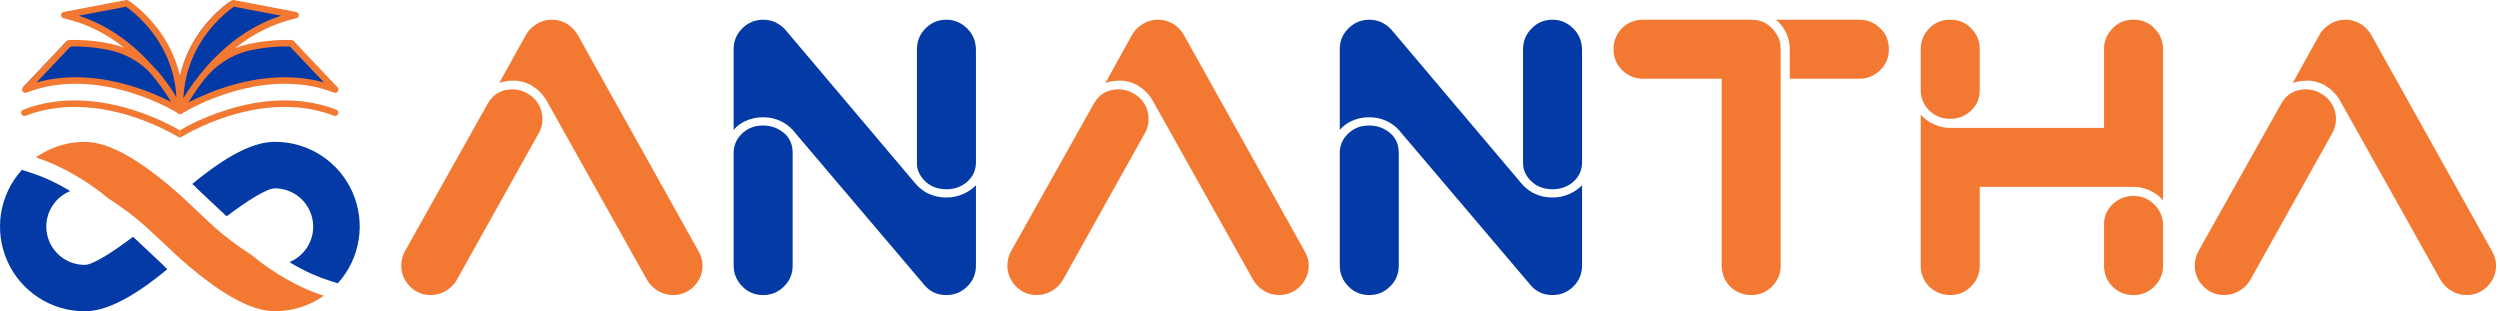<svg width="257" height="32" viewBox="0 0 257 32" fill="none" xmlns="http://www.w3.org/2000/svg">
<path d="M56.736 2.027C57.086 2.027 57.41 2.081 57.706 2.189C58.03 2.297 58.313 2.445 58.555 2.634C58.933 2.93 59.229 3.281 59.445 3.685L71.818 25.844C72.088 26.302 72.222 26.787 72.222 27.299C72.222 28.135 71.912 28.863 71.293 29.483C70.699 30.049 69.999 30.332 69.19 30.332C68.624 30.332 68.098 30.184 67.613 29.887C67.128 29.591 66.75 29.2 66.481 28.715L56.17 10.316C55.981 9.993 55.752 9.696 55.482 9.427C55.24 9.184 54.97 8.982 54.673 8.82C54.647 8.793 54.62 8.766 54.593 8.739C54.107 8.497 53.609 8.349 53.096 8.295C52.962 8.295 52.827 8.295 52.692 8.295C52.207 8.295 51.749 8.376 51.317 8.537L53.986 3.726C54.229 3.24 54.579 2.849 55.037 2.553C55.55 2.202 56.116 2.027 56.736 2.027ZM52.611 9.184C52.638 9.184 52.665 9.184 52.692 9.184C53.231 9.184 53.73 9.319 54.188 9.589C54.916 9.993 55.401 10.586 55.644 11.368C55.725 11.664 55.765 11.961 55.765 12.257C55.765 12.689 55.671 13.107 55.482 13.511L46.991 28.715C46.721 29.2 46.344 29.591 45.859 29.887C45.373 30.184 44.848 30.332 44.282 30.332C43.419 30.332 42.691 30.022 42.098 29.402C41.532 28.809 41.249 28.108 41.249 27.299C41.249 26.787 41.37 26.302 41.613 25.844L50.145 10.64C50.684 9.696 51.506 9.211 52.611 9.184Z" fill="#F37933"/>
<path d="M241.107 2.027C241.458 2.027 241.781 2.081 242.078 2.189C242.401 2.297 242.684 2.445 242.927 2.634C243.304 2.93 243.601 3.281 243.817 3.685L256.19 25.844C256.459 26.302 256.594 26.787 256.594 27.299C256.594 28.135 256.284 28.863 255.664 29.483C255.071 30.049 254.37 30.332 253.562 30.332C252.995 30.332 252.47 30.184 251.985 29.887C251.499 29.591 251.122 29.2 250.852 28.715L240.541 10.316C240.353 9.993 240.124 9.696 239.854 9.427C239.611 9.184 239.342 8.982 239.045 8.82C239.018 8.793 238.991 8.766 238.964 8.739C238.479 8.497 237.98 8.348 237.468 8.295C237.334 8.295 237.199 8.295 237.064 8.295C236.579 8.295 236.12 8.375 235.689 8.537L238.358 3.725C238.6 3.24 238.951 2.849 239.409 2.553C239.921 2.202 240.487 2.027 241.107 2.027ZM236.983 9.184C237.01 9.184 237.037 9.184 237.064 9.184C237.603 9.184 238.102 9.319 238.56 9.589C239.288 9.993 239.773 10.586 240.016 11.368C240.097 11.664 240.137 11.961 240.137 12.257C240.137 12.689 240.043 13.106 239.854 13.511L231.363 28.715C231.093 29.2 230.716 29.591 230.23 29.887C229.745 30.184 229.219 30.332 228.653 30.332C227.791 30.332 227.063 30.022 226.47 29.402C225.904 28.809 225.621 28.108 225.621 27.299C225.621 26.787 225.742 26.302 225.985 25.844L234.517 10.64C235.056 9.696 235.878 9.211 236.983 9.184Z" fill="#F37933"/>
<path d="M78.451 2.027C78.882 2.027 79.287 2.108 79.664 2.27C80.068 2.458 80.419 2.715 80.715 3.038L94.019 18.767C94.342 19.172 94.733 19.509 95.191 19.778C95.838 20.129 96.539 20.304 97.294 20.304C97.941 20.304 98.547 20.169 99.114 19.9C99.572 19.684 99.976 19.401 100.327 19.05V27.299C100.327 28.081 100.07 28.755 99.558 29.321C98.938 29.995 98.183 30.332 97.294 30.332C96.296 30.332 95.501 29.941 94.908 29.159L81.686 13.592C81.632 13.511 81.564 13.43 81.484 13.349C81.133 12.972 80.729 12.675 80.271 12.459C79.704 12.19 79.111 12.055 78.491 12.055H78.411C77.764 12.055 77.157 12.19 76.591 12.459C76.133 12.675 75.742 12.972 75.418 13.349V5.06C75.418 4.197 75.728 3.469 76.348 2.876C76.941 2.31 77.642 2.027 78.451 2.027ZM97.294 2.027C98.022 2.027 98.669 2.27 99.235 2.755C99.936 3.348 100.3 4.116 100.327 5.06V16.786C100.3 17.622 99.936 18.309 99.235 18.848C98.669 19.253 98.022 19.455 97.294 19.455C96.243 19.455 95.42 19.077 94.827 18.323C94.45 17.864 94.261 17.352 94.261 16.786V5.06C94.261 4.197 94.571 3.469 95.191 2.876C95.757 2.31 96.458 2.027 97.294 2.027ZM78.411 12.904H78.491C79.004 12.904 79.475 13.012 79.907 13.228C80.931 13.74 81.457 14.535 81.484 15.613V27.299C81.484 28.135 81.201 28.836 80.635 29.402C80.041 30.022 79.314 30.332 78.451 30.332C77.454 30.332 76.645 29.927 76.025 29.119C75.621 28.58 75.418 27.973 75.418 27.299V15.613C75.445 14.859 75.755 14.212 76.348 13.672C76.914 13.16 77.602 12.904 78.411 12.904Z" fill="#033AA5"/>
<path d="M119.046 2.027C119.397 2.027 119.72 2.081 120.017 2.189C120.34 2.297 120.623 2.445 120.866 2.634C121.243 2.93 121.54 3.281 121.755 3.685L134.129 25.844C134.398 26.302 134.533 26.787 134.533 27.299C134.533 28.135 134.223 28.863 133.603 29.483C133.01 30.049 132.309 30.332 131.5 30.332C130.934 30.332 130.408 30.184 129.923 29.887C129.438 29.591 129.061 29.2 128.791 28.715L118.48 10.316C118.291 9.993 118.062 9.696 117.793 9.427C117.55 9.184 117.28 8.982 116.984 8.82C116.957 8.793 116.93 8.766 116.903 8.739C116.418 8.497 115.919 8.348 115.407 8.295C115.272 8.295 115.137 8.295 115.003 8.295C114.517 8.295 114.059 8.375 113.628 8.537L116.297 3.725C116.539 3.24 116.89 2.849 117.348 2.553C117.86 2.202 118.426 2.027 119.046 2.027ZM114.922 9.184C114.949 9.184 114.976 9.184 115.003 9.184C115.542 9.184 116.04 9.319 116.499 9.589C117.227 9.993 117.712 10.586 117.954 11.368C118.035 11.664 118.076 11.961 118.076 12.257C118.076 12.689 117.981 13.106 117.793 13.511L109.301 28.715C109.032 29.2 108.654 29.591 108.169 29.887C107.684 30.184 107.158 30.332 106.592 30.332C105.729 30.332 105.002 30.022 104.409 29.402C103.842 28.809 103.559 28.108 103.559 27.299C103.559 26.787 103.681 26.302 103.923 25.844L112.455 10.64C112.994 9.696 113.816 9.211 114.922 9.184Z" fill="#F37933"/>
<path d="M140.761 2.027C141.192 2.027 141.596 2.108 141.974 2.27C142.378 2.458 142.728 2.715 143.025 3.038L156.328 18.767C156.652 19.172 157.043 19.509 157.501 19.778C158.148 20.129 158.849 20.304 159.603 20.304C160.25 20.304 160.857 20.169 161.423 19.9C161.881 19.684 162.286 19.401 162.636 19.05V27.299C162.636 28.081 162.38 28.755 161.868 29.321C161.248 29.995 160.493 30.332 159.603 30.332C158.606 30.332 157.811 29.941 157.218 29.159L143.995 13.592C143.941 13.511 143.874 13.43 143.793 13.349C143.443 12.972 143.038 12.675 142.58 12.459C142.014 12.19 141.421 12.055 140.801 12.055H140.72C140.073 12.055 139.467 12.19 138.901 12.459C138.442 12.675 138.051 12.972 137.728 13.349V5.06C137.728 4.197 138.038 3.469 138.658 2.876C139.251 2.31 139.952 2.027 140.761 2.027ZM159.603 2.027C160.331 2.027 160.978 2.27 161.544 2.755C162.245 3.348 162.609 4.116 162.636 5.06V16.786C162.609 17.622 162.245 18.309 161.544 18.848C160.978 19.253 160.331 19.455 159.603 19.455C158.552 19.455 157.73 19.077 157.137 18.323C156.76 17.864 156.571 17.352 156.571 16.786V5.06C156.571 4.197 156.881 3.469 157.501 2.876C158.067 2.31 158.768 2.027 159.603 2.027ZM140.72 12.904H140.801C141.313 12.904 141.785 13.012 142.216 13.228C143.241 13.74 143.766 14.535 143.793 15.613V27.299C143.793 28.135 143.51 28.836 142.944 29.402C142.351 30.022 141.623 30.332 140.761 30.332C139.763 30.332 138.954 29.927 138.334 29.119C137.93 28.58 137.728 27.973 137.728 27.299V15.613C137.755 14.859 138.065 14.212 138.658 13.672C139.224 13.16 139.911 12.904 140.72 12.904Z" fill="#033AA5"/>
<path d="M180.103 2.027C180.885 2.027 181.545 2.297 182.084 2.836C182.516 3.24 182.812 3.725 182.974 4.291C183.028 4.561 183.055 4.871 183.055 5.221V27.299C183.055 28.108 182.785 28.795 182.246 29.361C181.653 30.008 180.912 30.332 180.022 30.332C179.187 30.332 178.459 30.035 177.839 29.442C177.273 28.849 176.99 28.135 176.99 27.299V8.092H168.903C168.094 8.092 167.406 7.823 166.84 7.284C166.193 6.691 165.87 5.949 165.87 5.06C165.87 4.224 166.166 3.496 166.759 2.876C167.353 2.31 168.067 2.027 168.903 2.027H180.103ZM182.57 2.027H191.182C191.91 2.027 192.557 2.27 193.123 2.755C193.824 3.348 194.175 4.103 194.175 5.019V5.1C194.175 5.99 193.838 6.731 193.164 7.324C192.598 7.836 191.924 8.092 191.142 8.092H183.985V5.06C183.985 4.359 183.81 3.698 183.459 3.078C183.217 2.674 182.92 2.324 182.57 2.027Z" fill="#F37933"/>
<path d="M219.287 2.027H219.368C220.258 2.027 220.999 2.364 221.592 3.038C222.104 3.604 222.36 4.278 222.36 5.06V20.587C221.956 20.129 221.471 19.778 220.905 19.536C220.42 19.32 219.894 19.212 219.328 19.212H203.518V27.299C203.518 28.108 203.248 28.795 202.709 29.361C202.116 30.008 201.374 30.332 200.485 30.332C199.649 30.332 198.921 30.035 198.301 29.442C197.735 28.849 197.452 28.135 197.452 27.299V11.772C197.749 12.123 198.099 12.405 198.504 12.621C199.07 12.945 199.676 13.12 200.323 13.147C200.404 13.147 200.498 13.147 200.606 13.147H216.295V5.019C216.295 4.291 216.538 3.645 217.023 3.078C217.616 2.378 218.371 2.027 219.287 2.027ZM200.444 2.027H200.525C201.415 2.027 202.156 2.364 202.749 3.038C203.261 3.604 203.518 4.278 203.518 5.06V9.305C203.518 10.06 203.261 10.707 202.749 11.246C202.129 11.893 201.374 12.217 200.485 12.217C199.676 12.217 198.989 11.961 198.423 11.449C197.803 10.883 197.479 10.182 197.452 9.346V5.019C197.452 4.291 197.695 3.645 198.18 3.078C198.773 2.378 199.528 2.027 200.444 2.027ZM219.328 20.142C220.163 20.142 220.878 20.439 221.471 21.032C222.037 21.598 222.333 22.272 222.36 23.053V27.299C222.36 28.108 222.091 28.795 221.552 29.361C220.959 30.008 220.217 30.332 219.328 30.332C218.465 30.332 217.737 30.035 217.144 29.442C216.578 28.849 216.295 28.135 216.295 27.299V23.053C216.295 22.218 216.605 21.517 217.225 20.951C217.818 20.412 218.519 20.142 219.328 20.142Z" fill="#F37933"/>
<path d="M34.393 9.187L29.903 4.433C29.903 4.433 27.917 4.312 25.587 4.836C23.665 5.269 21.957 6.368 20.734 7.912C19.342 9.67 18.611 11.14 18.505 11.359C19.169 10.951 26.982 6.323 34.393 9.187Z" fill="#033AA5"/>
<path d="M2.616 9.187L7.106 4.433C7.106 4.433 9.093 4.312 11.422 4.836C13.344 5.269 15.052 6.368 16.276 7.912C17.668 9.67 18.399 11.14 18.505 11.359C17.84 10.951 10.027 6.323 2.616 9.187Z" fill="#033AA5"/>
<path d="M13.013 0.32L6.614 1.541C14.689 3.307 18.458 11.388 18.458 11.388C18.822 3.93 13.013 0.32 13.013 0.32Z" fill="#033AA5"/>
<path d="M23.936 0.32L30.335 1.541C22.263 3.307 18.491 11.388 18.491 11.388C18.127 3.93 23.936 0.32 23.936 0.32Z" fill="#033AA5"/>
<path d="M34.191 9.014L29.69 4.257C29.69 4.257 27.698 4.137 25.363 4.661C23.436 5.095 21.724 6.194 20.498 7.739C19.102 9.498 18.369 10.969 18.264 11.188C18.929 10.78 26.762 6.149 34.191 9.014Z" fill="#033AA5"/>
<path d="M2.335 9.014L6.836 4.257C6.836 4.257 8.829 4.137 11.163 4.661C13.09 5.094 14.802 6.194 16.029 7.739C17.424 9.498 18.158 10.969 18.264 11.188C17.597 10.78 9.765 6.149 2.335 9.014Z" fill="#033AA5"/>
<path d="M12.758 0.142L6.344 1.364C14.438 3.132 18.216 11.217 18.216 11.217C18.581 3.755 12.758 0.142 12.758 0.142Z" fill="#033AA5"/>
<path d="M23.708 0.142L30.122 1.364C22.03 3.132 18.249 11.217 18.249 11.217C17.884 3.755 23.708 0.142 23.708 0.142Z" fill="#033AA5"/>
<path fill-rule="evenodd" clip-rule="evenodd" d="M13.2 0.051L13.023 0.335C13.2 0.051 13.2 0.051 13.2 0.051L13.203 0.052C13.203 0.052 13.205 0.053 13.207 0.055C13.21 0.057 13.215 0.06 13.221 0.064C13.234 0.072 13.252 0.083 13.274 0.099C13.32 0.129 13.386 0.174 13.468 0.233C13.633 0.351 13.866 0.526 14.144 0.76C14.699 1.228 15.433 1.93 16.155 2.87C17.097 4.096 18.02 5.73 18.498 7.776C18.975 5.73 19.898 4.096 20.84 2.87C21.562 1.93 22.297 1.228 22.852 0.76C23.129 0.526 23.362 0.351 23.527 0.233C23.61 0.174 23.675 0.129 23.721 0.099C23.744 0.083 23.762 0.072 23.774 0.064C23.78 0.06 23.785 0.057 23.789 0.055C23.791 0.053 23.793 0.052 23.793 0.052L23.794 0.051C23.794 0.051 23.795 0.051 23.973 0.335L23.795 0.051C23.867 0.006 23.953 -0.01 24.035 0.006L30.45 1.228C30.607 1.258 30.721 1.393 30.723 1.553C30.725 1.712 30.615 1.851 30.459 1.885C27.941 2.435 25.846 3.612 24.159 4.966C24.608 4.782 25.075 4.635 25.554 4.527C26.746 4.259 27.848 4.157 28.652 4.121C29.054 4.103 29.383 4.101 29.612 4.104C29.726 4.106 29.816 4.109 29.878 4.111C29.908 4.112 29.932 4.113 29.949 4.114C29.957 4.115 29.963 4.115 29.968 4.115L29.973 4.116L29.975 4.116C29.975 4.116 29.975 4.116 29.955 4.45L29.975 4.116C30.06 4.121 30.14 4.158 30.199 4.22L34.7 8.977C34.808 9.091 34.822 9.264 34.735 9.394C34.647 9.524 34.481 9.577 34.335 9.52C30.715 8.124 26.981 8.549 24.048 9.389C21.275 10.183 19.249 11.34 18.77 11.627C18.703 11.706 18.602 11.75 18.498 11.745C18.368 11.751 18.245 11.682 18.184 11.566C17.563 11.203 15.616 10.136 13.008 9.389C10.075 8.549 6.341 8.124 2.721 9.52C2.575 9.577 2.409 9.524 2.321 9.394C2.234 9.264 2.248 9.091 2.356 8.977L6.857 4.22C6.915 4.158 6.996 4.121 7.081 4.116L7.101 4.45C7.081 4.116 7.081 4.116 7.081 4.116L7.083 4.116L7.088 4.115C7.093 4.115 7.099 4.115 7.107 4.114C7.124 4.113 7.147 4.112 7.178 4.111C7.24 4.109 7.33 4.106 7.444 4.104C7.673 4.101 8.002 4.103 8.404 4.121C9.208 4.157 10.31 4.259 11.502 4.527C11.939 4.625 12.365 4.756 12.778 4.918C11.1 3.584 9.025 2.428 6.537 1.885C6.381 1.851 6.27 1.712 6.272 1.553C6.275 1.393 6.389 1.258 6.545 1.228L12.96 0.006C13.043 -0.01 13.129 0.006 13.2 0.051ZM15.279 7.311C14.192 6.261 12.838 5.515 11.354 5.181C10.211 4.925 9.15 4.825 8.374 4.791C7.986 4.773 7.671 4.772 7.454 4.775C7.372 4.776 7.304 4.778 7.252 4.78L3.758 8.472C7.148 7.533 10.521 7.979 13.193 8.744C15.067 9.281 16.609 9.979 17.59 10.48C17.554 10.42 17.517 10.358 17.478 10.294C17.005 9.52 16.29 8.471 15.327 7.367C15.311 7.348 15.295 7.33 15.279 7.311ZM19.38 10.524C20.355 10.02 21.933 9.297 23.863 8.744C26.535 7.979 29.908 7.533 33.298 8.472L29.804 4.78C29.752 4.778 29.684 4.776 29.602 4.775C29.385 4.772 29.07 4.773 28.682 4.791C27.906 4.825 26.845 4.925 25.702 5.181C23.853 5.597 22.206 6.653 21.026 8.14C20.293 9.064 19.746 9.907 19.38 10.524ZM18.849 10.101C18.88 10.05 18.912 9.998 18.945 9.944C19.433 9.146 20.169 8.064 21.163 6.926C22.913 4.921 25.474 2.725 28.895 1.614L24.044 0.69C24.009 0.714 23.968 0.743 23.919 0.778C23.767 0.886 23.548 1.051 23.285 1.273C22.759 1.716 22.061 2.383 21.373 3.278C20.168 4.848 18.998 7.114 18.849 10.101ZM18.14 9.991C17.969 7.058 16.813 4.829 15.622 3.278C14.935 2.383 14.236 1.716 13.71 1.273C13.448 1.051 13.229 0.886 13.077 0.778C13.028 0.743 12.986 0.714 12.952 0.69L8.101 1.614C11.479 2.711 14.018 4.865 15.766 6.849C16.047 7.122 16.311 7.415 16.557 7.724C17.239 8.583 17.765 9.375 18.14 9.991Z" fill="#F37933"/>
<path fill-rule="evenodd" clip-rule="evenodd" d="M18.481 13.398C18.426 13.365 18.359 13.326 18.28 13.281C18.035 13.142 17.678 12.947 17.226 12.724C16.323 12.277 15.037 11.714 13.505 11.245C10.445 10.309 6.367 9.739 2.385 11.274C2.212 11.341 2.126 11.535 2.193 11.708C2.26 11.881 2.455 11.967 2.628 11.9C6.412 10.441 10.322 10.972 13.308 11.886C14.798 12.342 16.05 12.89 16.928 13.325C17.367 13.542 17.712 13.73 17.947 13.864C18.064 13.93 18.154 13.983 18.214 14.019C18.243 14.037 18.266 14.051 18.28 14.06C18.288 14.065 18.293 14.068 18.297 14.07L18.3 14.072L18.301 14.073C18.412 14.129 18.481 14.125 18.481 14.125" fill="#F37933"/>
<path fill-rule="evenodd" clip-rule="evenodd" d="M18.481 13.398C18.536 13.365 18.604 13.326 18.683 13.281C18.927 13.142 19.284 12.947 19.736 12.724C20.639 12.277 21.925 11.714 23.457 11.245C26.517 10.309 30.595 9.739 34.577 11.274C34.75 11.341 34.836 11.535 34.769 11.708C34.702 11.881 34.508 11.967 34.335 11.9C30.55 10.441 26.641 10.972 23.654 11.886C22.164 12.342 20.913 12.89 20.034 13.325C19.595 13.542 19.25 13.73 19.015 13.864C18.898 13.93 18.808 13.983 18.749 14.019C18.719 14.037 18.697 14.051 18.682 14.06C18.674 14.065 18.669 14.068 18.666 14.07L18.662 14.072L18.661 14.073C18.551 14.129 18.481 14.125 18.481 14.125" fill="#F37933"/>
<path d="M20.162 19.263V19.294L23.09 22.046L23.307 22.233C25.298 20.715 27.419 19.363 28.256 19.363C29.169 19.363 30.053 19.68 30.758 20.259C31.462 20.838 31.945 21.643 32.121 22.538C32.298 23.433 32.159 24.362 31.728 25.165C31.296 25.969 30.599 26.598 29.755 26.945C30.544 27.431 31.365 27.86 32.215 28.229C32.728 28.454 33.252 28.653 33.786 28.823L34.721 29.128C35.855 27.879 36.601 26.327 36.869 24.661C37.137 22.996 36.915 21.288 36.23 19.747C35.545 18.205 34.427 16.896 33.011 15.978C31.595 15.061 29.943 14.575 28.256 14.579C26.23 14.579 23.721 15.782 20.577 18.253C20.379 18.409 20.086 18.649 19.768 18.914L20.162 19.263Z" fill="#033AA5"/>
<path d="M16.813 27.316V27.282L13.885 24.533L13.667 24.346C11.677 25.862 9.556 27.229 8.718 27.229C7.803 27.234 6.915 26.92 6.206 26.341C5.497 25.762 5.012 24.955 4.834 24.057C4.656 23.159 4.796 22.228 5.231 21.422C5.665 20.616 6.366 19.987 7.214 19.642C6.425 19.157 5.603 18.727 4.755 18.356C4.249 18.135 3.739 17.942 3.18 17.761L2.251 17.46C1.119 18.709 0.375 20.26 0.109 21.925C-0.157 23.589 0.066 25.295 0.751 26.835C1.436 28.375 2.554 29.683 3.968 30.6C5.382 31.517 7.033 32.003 8.718 32C10.745 32 13.254 30.797 16.397 28.326C16.596 28.17 16.889 27.93 17.207 27.665L16.813 27.316Z" fill="#033AA5"/>
<path d="M31.556 29.756C29.503 28.838 27.584 27.645 25.851 26.211C24.484 25.338 23.187 24.361 21.971 23.288L18.487 20.02C17.89 19.489 17.172 18.875 16.388 18.258C13.245 15.788 10.736 14.585 8.709 14.585C6.909 14.582 5.153 15.14 3.685 16.181C4.243 16.36 4.801 16.57 5.404 16.829C7.458 17.747 9.377 18.94 11.11 20.374C12.476 21.247 13.773 22.223 14.99 23.294L18.487 26.56C19.085 27.09 19.802 27.704 20.586 28.321C23.729 30.791 26.239 31.992 28.265 31.992C30.065 31.996 31.822 31.439 33.29 30.398C32.723 30.225 32.165 30.015 31.556 29.756Z" fill="#F37933"/>
</svg>
